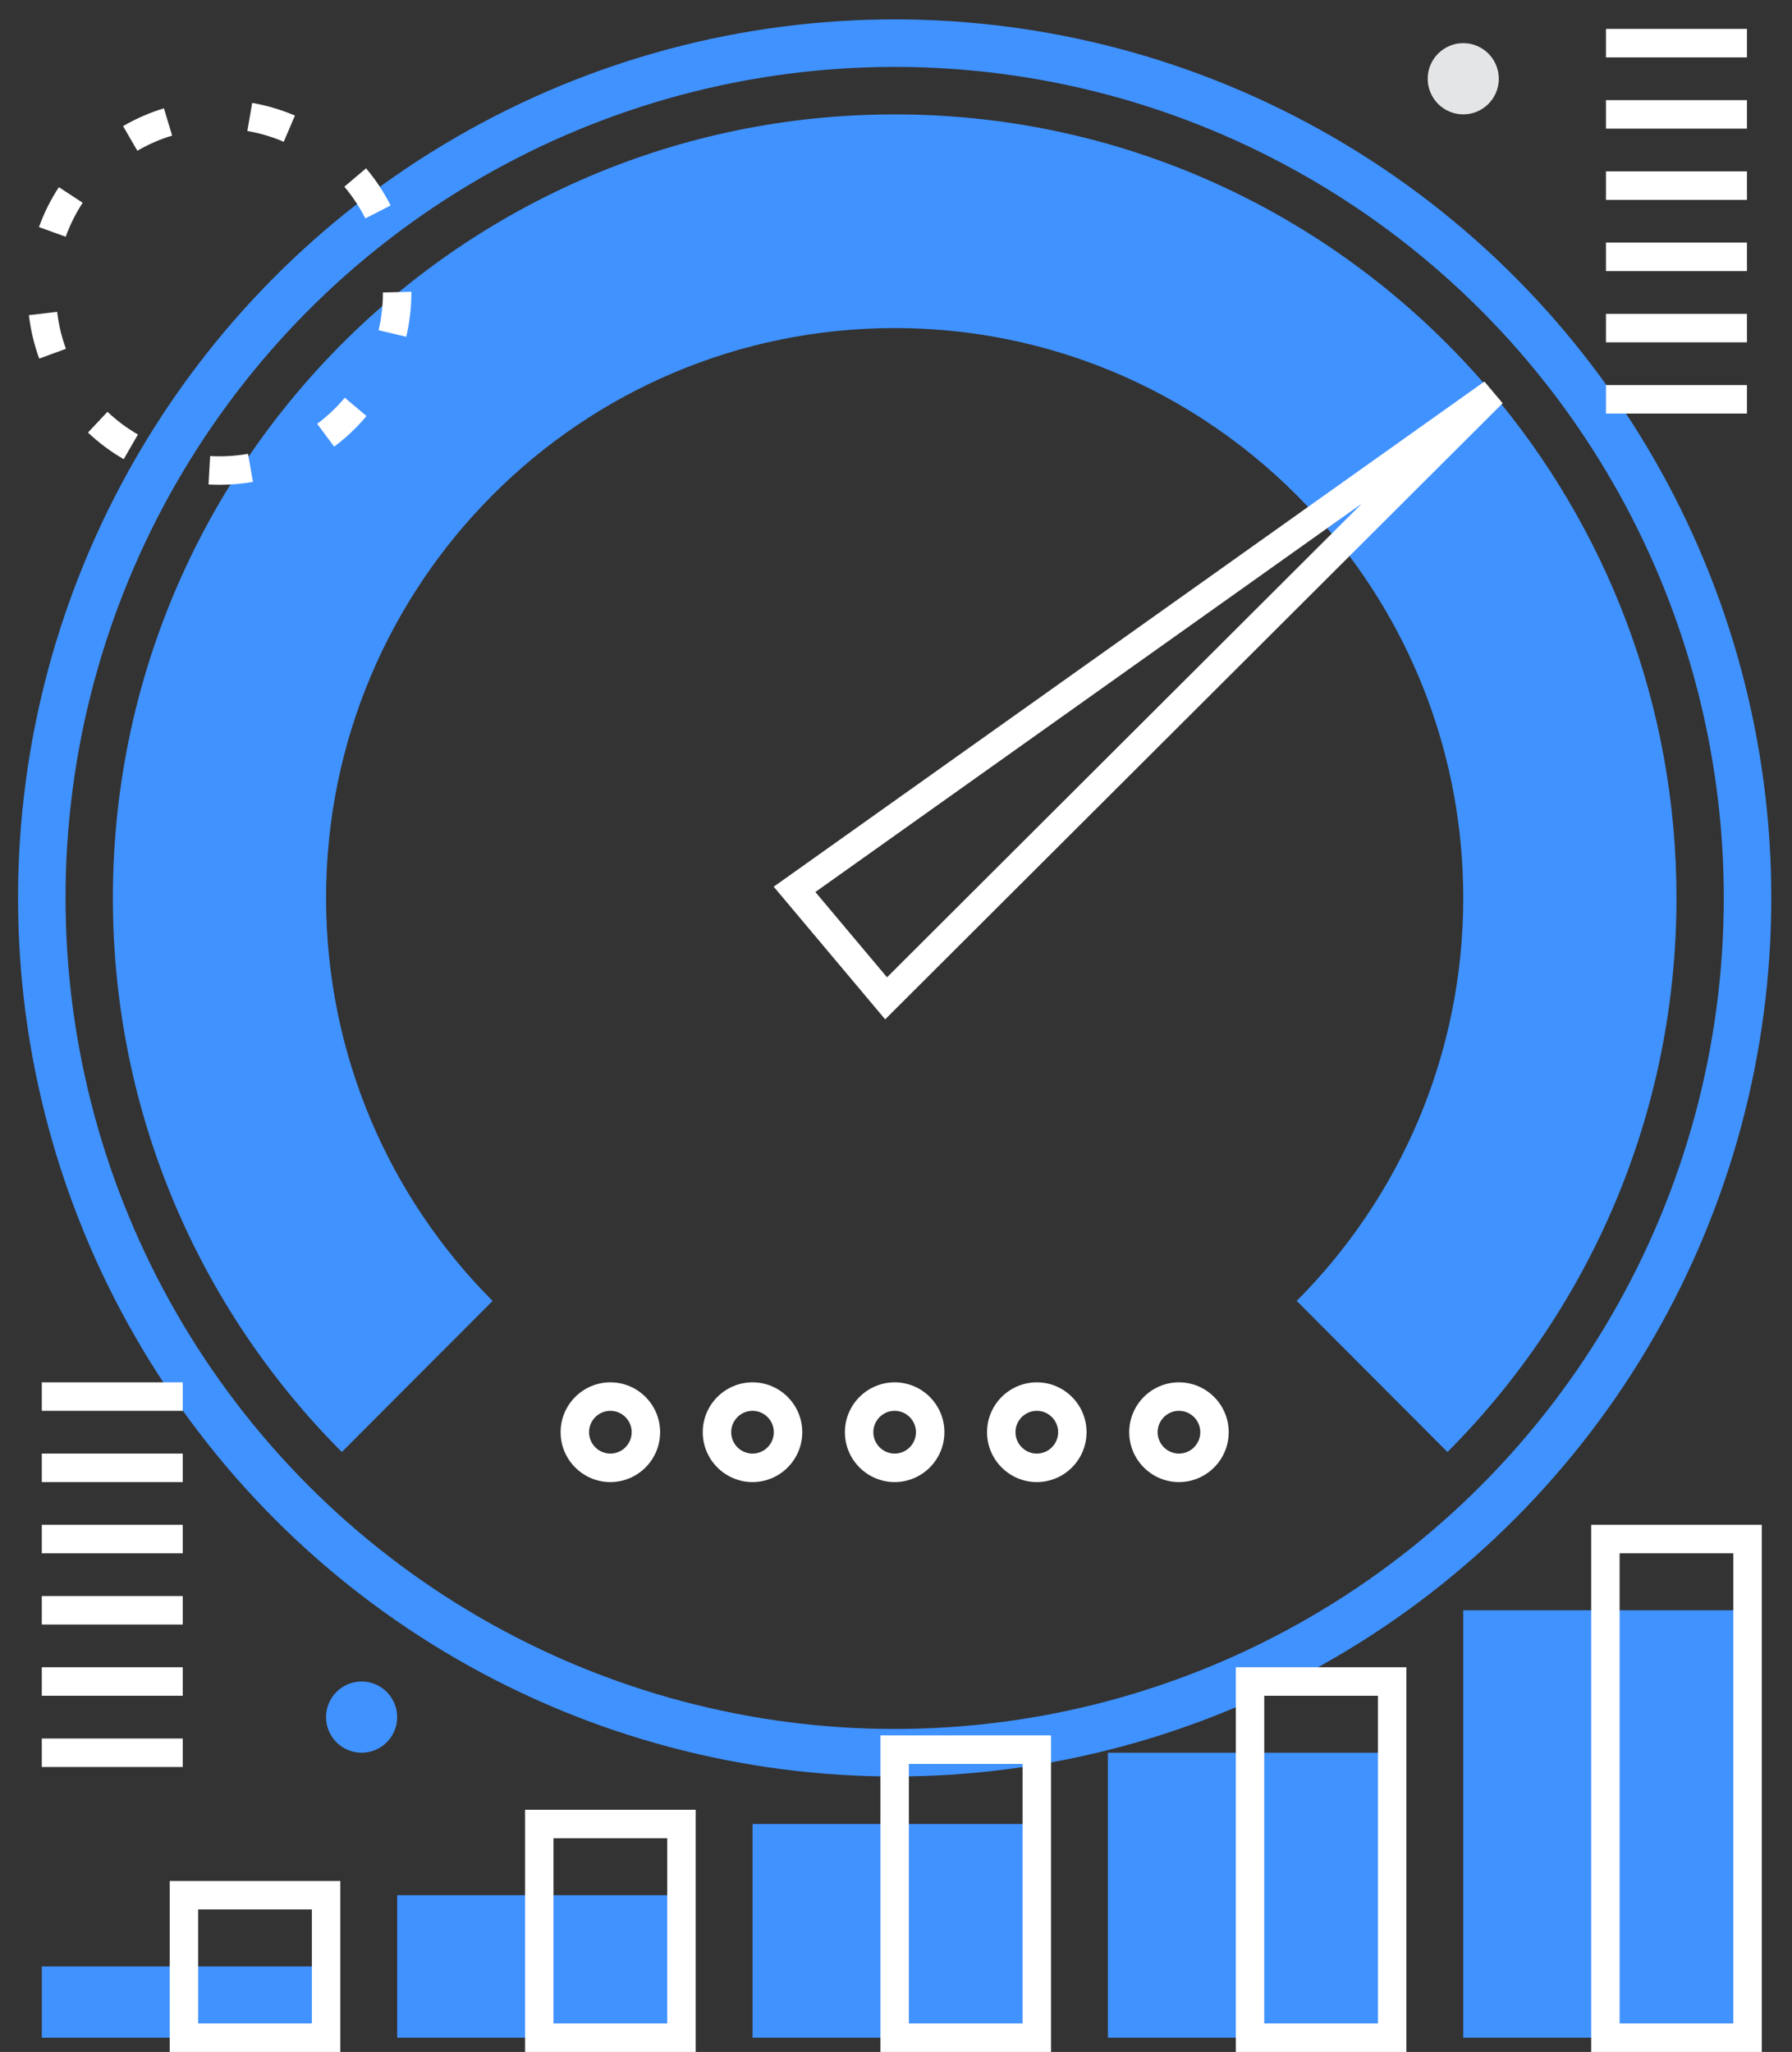 <?xml version="1.0" encoding="UTF-8" standalone="no"?>
<svg width="62px" height="71px" viewBox="0 0 62 71" version="1.1" xmlns="http://www.w3.org/2000/svg" xmlns:xlink="http://www.w3.org/1999/xlink">
    <rect x="0" y="0" width="62" height="71" fill="#333333" stroke="none"/>
    <!-- Generator: Sketch 41.2 (35397) - http://www.bohemiancoding.com/sketch -->
    <title>010-dashboard speed</title>
    <desc>Created with Sketch.</desc>
    <defs></defs>
    <g id="Page-1" stroke="none" stroke-width="1" fill="none" fill-rule="evenodd">
        <g id="产品和服务" transform="translate(-419, -1615)">
            <g id="Group-4" transform="translate(0, 1146)">
                <g id="Group-3" transform="translate(235, 381.477)">
                    <g id="010-dashboard-speed" transform="translate(185, 88.523)">
                        <g id="dashboard_speed">
                            <g id="dashboard_speed_1_">
                                <ellipse id="Oval" stroke="#4092FF" stroke-width="1.644" cx="29.954" cy="30.07" rx="29.508" ry="29.577"></ellipse>
                                <g id="Group" transform="translate(2.459, 2.958)" fill="#4092FF">
                                    <path d="M27.495,0 C12.556,0 0.446,12.139 0.446,27.113 C0.446,34.6 3.473,41.378 8.368,46.284 L13.584,41.056 C10.024,37.487 7.823,32.557 7.823,27.113 C7.823,16.223 16.63,7.394 27.495,7.394 C33.497,7.394 38.868,10.092 42.477,14.341 L48.094,9.551 C43.133,3.71 35.748,0 27.495,0 Z" id="Shape"></path>
                                    <path d="M48.094,9.551 L42.477,14.341 C45.399,17.782 47.167,22.239 47.167,27.113 C47.167,32.557 44.965,37.487 41.405,41.055 L46.621,46.284 C51.516,41.377 54.544,34.599 54.544,27.112 C54.544,20.411 52.113,14.283 48.094,9.551 Z" id="Shape"></path>
                                </g>
                                <path d="M29.625,34.271 L25.769,29.681 L50.358,12.202 L50.989,12.953 L29.625,34.271 Z M27.21,29.865 L29.689,32.816 L46.113,16.428 L27.21,29.865 Z" id="Shape" fill="#FFFFFF"></path>
                                <rect id="Rectangle-path" fill="#4092FF" x="0.446" y="67.042" width="9.836" height="2.465"></rect>
                                <rect id="Rectangle-path" fill="#4092FF" x="12.741" y="64.577" width="9.836" height="4.93"></rect>
                                <rect id="Rectangle-path" fill="#4092FF" x="25.036" y="62.113" width="9.836" height="7.394"></rect>
                                <rect id="Rectangle-path" fill="#4092FF" x="37.331" y="59.648" width="9.836" height="9.859"></rect>
                                <rect id="Rectangle-path" fill="#4092FF" x="49.626" y="54.718" width="9.836" height="14.789"></rect>
                                <path d="M10.773,70 L4.872,70 L4.872,64.085 L10.773,64.085 L10.773,70 Z M5.855,69.014 L9.79,69.014 L9.79,65.07 L5.855,65.07 L5.855,69.014 L5.855,69.014 Z" id="Shape" fill="#FFFFFF"></path>
                                <path d="M23.069,70 L17.167,70 L17.167,61.62 L23.069,61.62 L23.069,70 Z M18.15,69.014 L22.085,69.014 L22.085,62.606 L18.15,62.606 L18.15,69.014 Z" id="Shape" fill="#FFFFFF"></path>
                                <path d="M35.364,70 L29.462,70 L29.462,59.048 L35.364,59.048 L35.364,70 Z M30.446,69.014 L34.38,69.014 L34.38,60.034 L30.446,60.034 L30.446,69.014 L30.446,69.014 Z" id="Shape" fill="#FFFFFF"></path>
                                <path d="M47.659,70 L41.757,70 L41.757,56.69 L47.659,56.69 L47.659,70 Z M42.741,69.014 L46.675,69.014 L46.675,57.676 L42.741,57.676 L42.741,69.014 Z" id="Shape" fill="#FFFFFF"></path>
                                <path d="M59.954,70 L54.052,70 L54.052,51.761 L59.954,51.761 L59.954,70 Z M55.036,69.014 L58.97,69.014 L58.97,52.746 L55.036,52.746 L55.036,69.014 Z" id="Shape" fill="#FFFFFF"></path>
                                <g id="Group" transform="translate(0, 46.831)" fill="#FFFFFF">
                                    <rect id="Rectangle-path" x="0.446" y="12.324" width="4.877" height="0.986"></rect>
                                    <rect id="Rectangle-path" x="0.446" y="9.859" width="4.877" height="0.986"></rect>
                                    <rect id="Rectangle-path" x="0.446" y="7.394" width="4.877" height="0.986"></rect>
                                    <rect id="Rectangle-path" x="0.446" y="4.93" width="4.877" height="0.986"></rect>
                                    <rect id="Rectangle-path" x="0.446" y="2.465" width="4.877" height="0.986"></rect>
                                    <rect id="Rectangle-path" x="0.446" y="0" width="4.877" height="0.986"></rect>
                                </g>
                                <g id="Group" transform="translate(54.098, 0)" fill="#FFFFFF">
                                    <rect id="Rectangle-path" x="0.466" y="12.324" width="4.877" height="0.986"></rect>
                                    <rect id="Rectangle-path" x="0.466" y="9.859" width="4.877" height="0.986"></rect>
                                    <rect id="Rectangle-path" x="0.466" y="7.394" width="4.877" height="0.986"></rect>
                                    <rect id="Rectangle-path" x="0.466" y="4.93" width="4.877" height="0.986"></rect>
                                    <rect id="Rectangle-path" x="0.466" y="2.465" width="4.877" height="0.986"></rect>
                                    <rect id="Rectangle-path" x="0.466" y="0" width="4.877" height="0.986"></rect>
                                </g>
                                <path d="M6.593,15.775 C6.466,15.775 6.34,15.771 6.215,15.764 L6.27,14.78 C6.704,14.805 7.152,14.779 7.581,14.703 L7.752,15.674 C7.372,15.741 6.982,15.775 6.593,15.775 Z M3.28,14.888 C2.835,14.631 2.419,14.321 2.044,13.967 L2.718,13.249 C3.038,13.551 3.392,13.815 3.772,14.035 L3.28,14.888 Z M10.562,14.455 L9.974,13.665 C10.325,13.402 10.647,13.098 10.928,12.762 L11.681,13.395 C11.351,13.79 10.974,14.146 10.562,14.455 Z M0.357,11.408 C0.18,10.923 0.06,10.418 0,9.905 L0.977,9.79 C1.028,10.227 1.13,10.657 1.281,11.069 L0.357,11.408 Z M13.055,10.653 L12.098,10.426 C12.198,10.002 12.249,9.562 12.249,9.12 L13.233,9.095 L13.233,9.12 C13.232,9.639 13.173,10.155 13.055,10.653 Z M1.273,7.192 L0.348,6.857 C0.522,6.373 0.754,5.908 1.037,5.476 L1.86,6.016 C1.619,6.384 1.422,6.78 1.273,7.192 Z M11.64,6.557 C11.442,6.166 11.198,5.797 10.914,5.46 L11.665,4.824 C11.998,5.219 12.284,5.652 12.516,6.11 L11.64,6.557 Z M3.752,4.216 L3.258,3.364 C3.703,3.105 4.179,2.897 4.671,2.748 L4.956,3.692 C4.537,3.818 4.132,3.995 3.752,4.216 Z M8.817,3.906 C8.414,3.733 7.991,3.607 7.558,3.533 L7.725,2.561 C8.233,2.649 8.73,2.797 9.204,2.999 L8.817,3.906 Z" id="Shape" fill="#FFFFFF"></path>
                                <ellipse id="Oval" fill="#4092FF" cx="11.511" cy="58.415" rx="1.23" ry="1.232"></ellipse>
                                <ellipse id="Oval" fill="#E4E5E7" cx="49.626" cy="1.725" rx="1.23" ry="1.232"></ellipse>
                                <path d="M29.954,50.282 C29.005,50.282 28.232,49.508 28.232,48.556 C28.232,47.605 29.005,46.831 29.954,46.831 C30.903,46.831 31.675,47.605 31.675,48.556 C31.675,49.508 30.903,50.282 29.954,50.282 Z M29.954,47.817 C29.547,47.817 29.216,48.149 29.216,48.556 C29.216,48.964 29.547,49.296 29.954,49.296 C30.36,49.296 30.691,48.964 30.691,48.556 C30.691,48.149 30.36,47.817 29.954,47.817 Z" id="Shape" fill="#FFFFFF"></path>
                                <path d="M25.036,50.282 C24.087,50.282 23.314,49.508 23.314,48.556 C23.314,47.605 24.087,46.831 25.036,46.831 C25.985,46.831 26.757,47.605 26.757,48.556 C26.757,49.508 25.985,50.282 25.036,50.282 Z M25.036,47.817 C24.629,47.817 24.298,48.149 24.298,48.556 C24.298,48.964 24.629,49.296 25.036,49.296 C25.442,49.296 25.773,48.964 25.773,48.556 C25.773,48.149 25.442,47.817 25.036,47.817 Z" id="Shape" fill="#FFFFFF"></path>
                                <path d="M34.872,50.282 C33.923,50.282 33.15,49.508 33.15,48.556 C33.15,47.605 33.923,46.831 34.872,46.831 C35.821,46.831 36.593,47.605 36.593,48.556 C36.593,49.508 35.821,50.282 34.872,50.282 Z M34.872,47.817 C34.465,47.817 34.134,48.149 34.134,48.556 C34.134,48.964 34.465,49.296 34.872,49.296 C35.279,49.296 35.61,48.964 35.61,48.556 C35.61,48.149 35.279,47.817 34.872,47.817 Z" id="Shape" fill="#FFFFFF"></path>
                                <path d="M39.79,50.282 C38.841,50.282 38.069,49.508 38.069,48.556 C38.069,47.605 38.841,46.831 39.79,46.831 C40.739,46.831 41.511,47.605 41.511,48.556 C41.511,49.508 40.739,50.282 39.79,50.282 Z M39.79,47.817 C39.383,47.817 39.052,48.149 39.052,48.556 C39.052,48.964 39.383,49.296 39.79,49.296 C40.197,49.296 40.528,48.964 40.528,48.556 C40.528,48.149 40.197,47.817 39.79,47.817 Z" id="Shape" fill="#FFFFFF"></path>
                                <path d="M20.118,50.282 C19.169,50.282 18.396,49.508 18.396,48.556 C18.396,47.605 19.169,46.831 20.118,46.831 C21.067,46.831 21.839,47.605 21.839,48.556 C21.839,49.508 21.067,50.282 20.118,50.282 Z M20.118,47.817 C19.711,47.817 19.38,48.149 19.38,48.556 C19.38,48.964 19.711,49.296 20.118,49.296 C20.524,49.296 20.855,48.964 20.855,48.556 C20.855,48.149 20.524,47.817 20.118,47.817 Z" id="Shape" fill="#FFFFFF"></path>
                            </g>
                        </g>
                    </g>
                </g>
            </g>
        </g>
    </g>
</svg>
